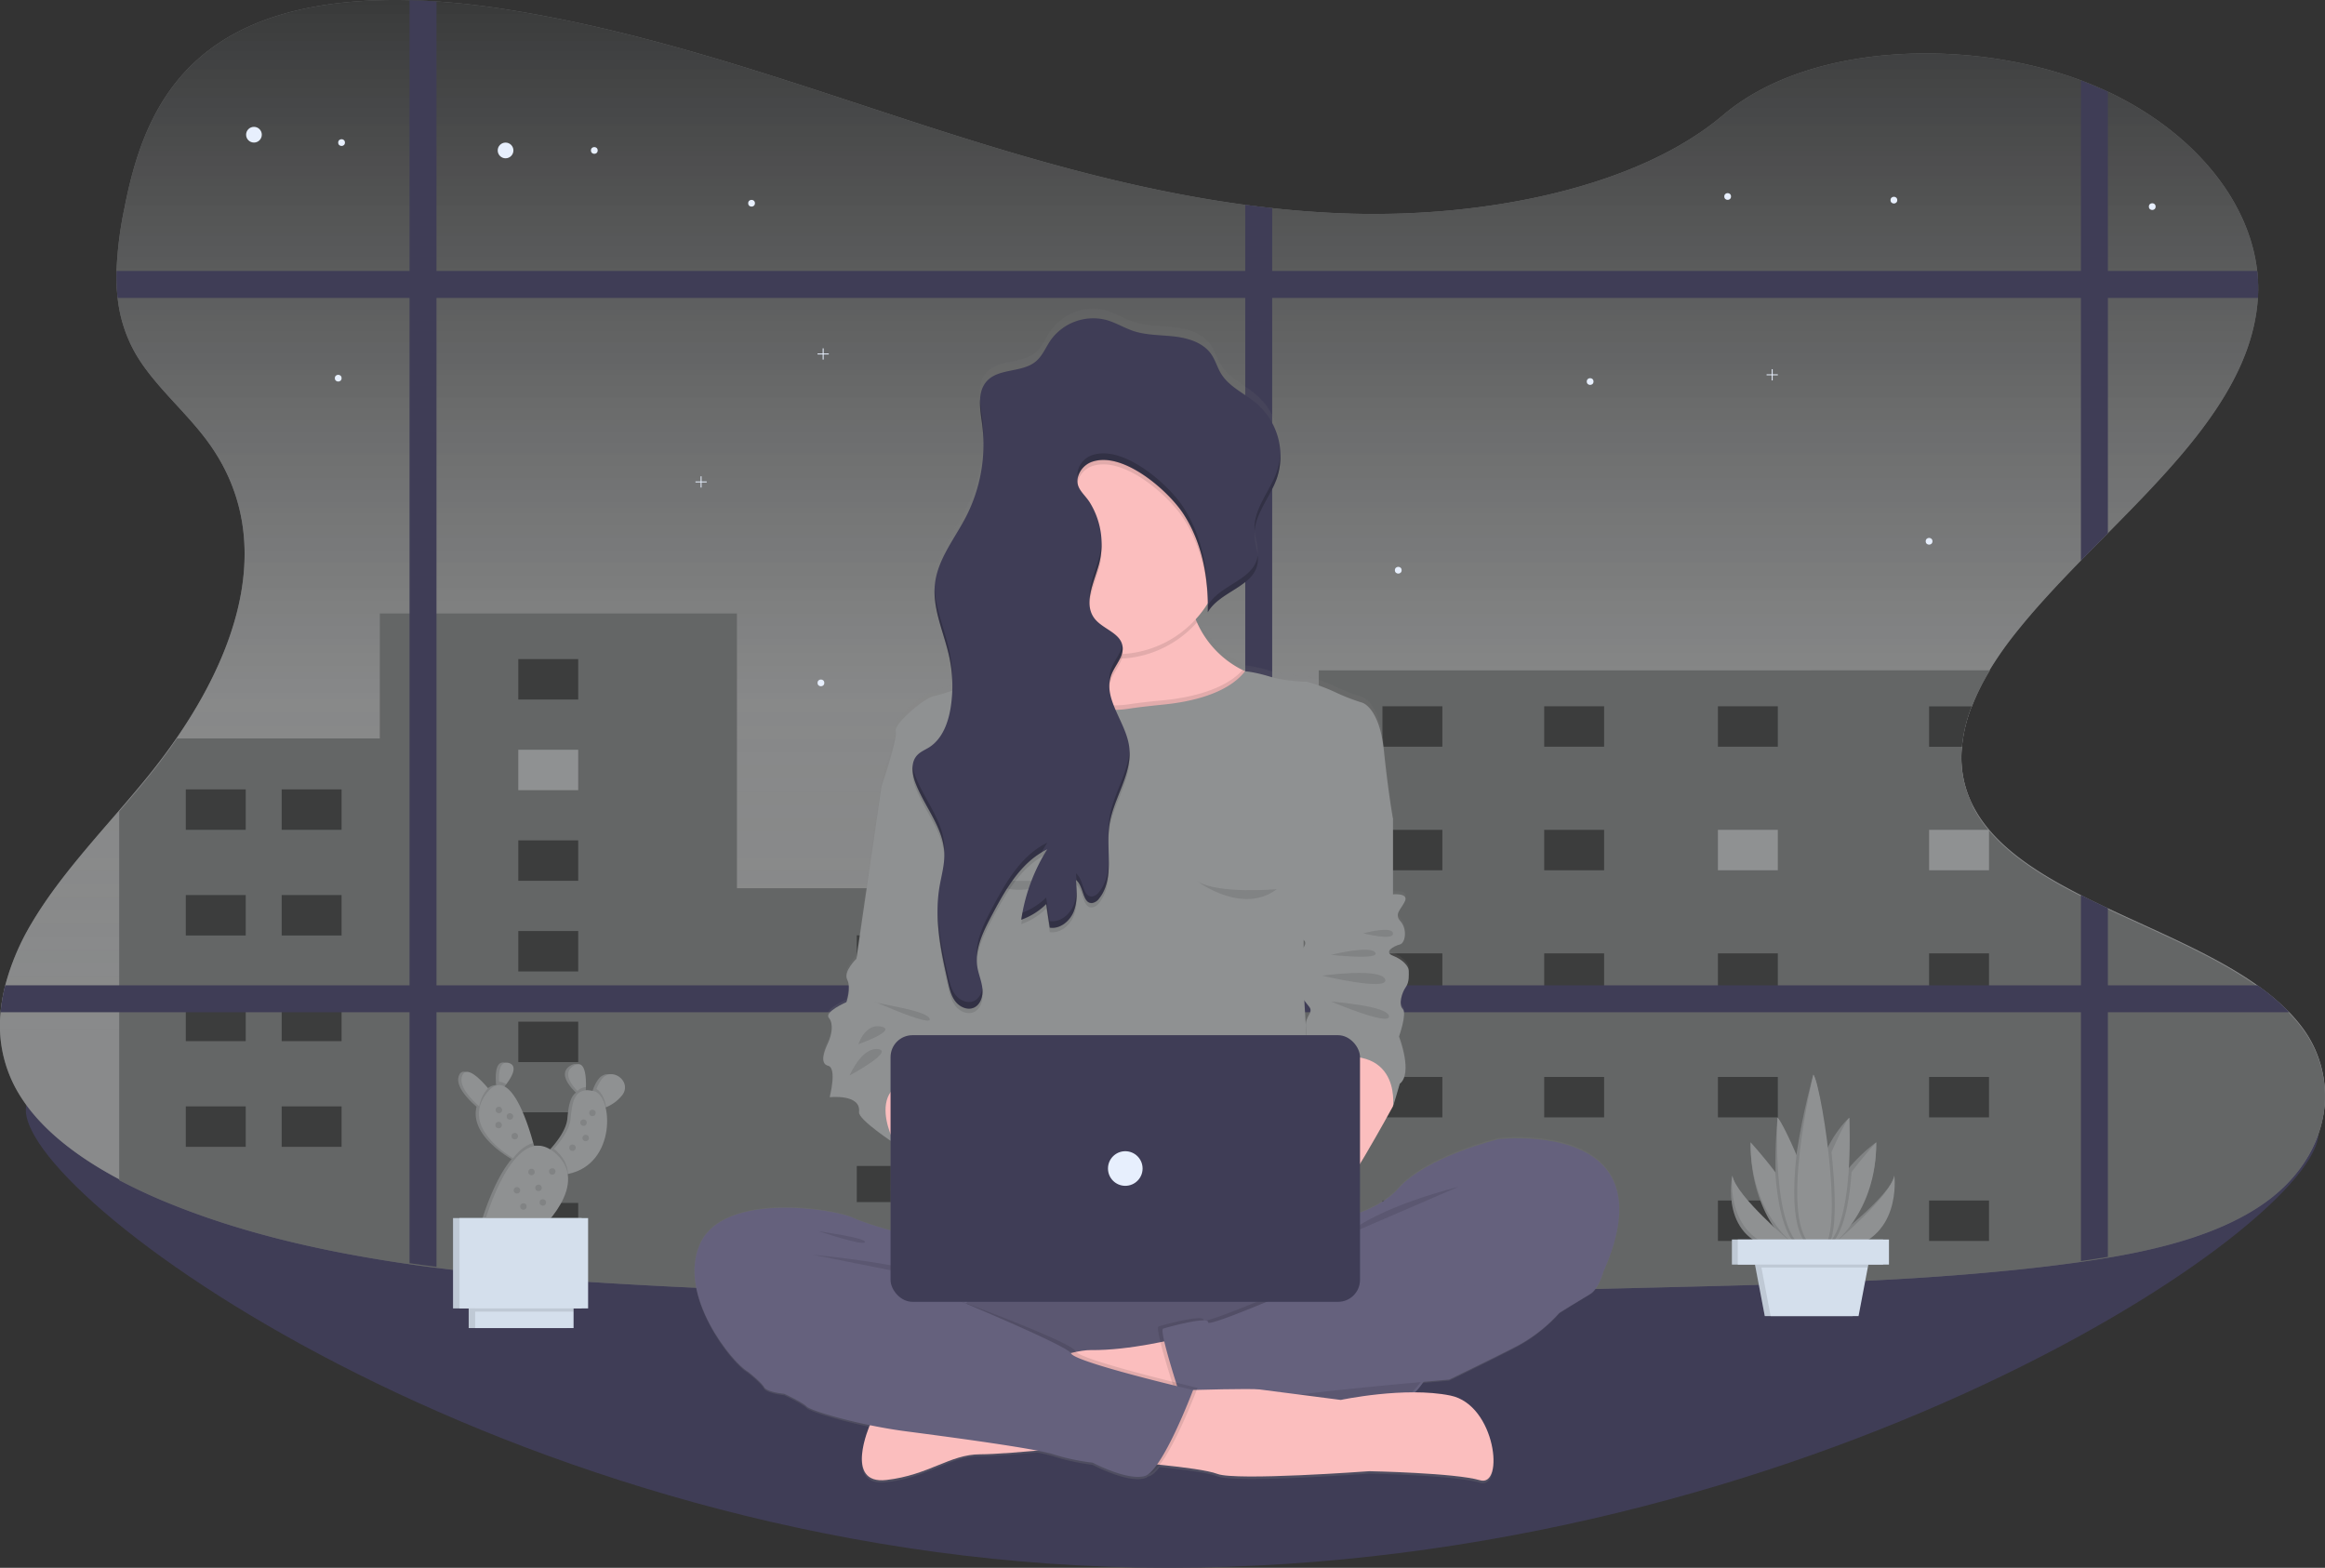 <svg id="08eab577-e723-4d12-b868-9f4caa103b0f" data-name="Layer 1" xmlns="http://www.w3.org/2000/svg" xmlns:xlink="http://www.w3.org/1999/xlink" width="1109.79" height="748.34" viewBox="0 0 1109.79 748.34"><rect x="0" y="0" width="1109.79" height="748.34" fill="#333333" stroke="none"/><defs><linearGradient id="4673c98d-e8c8-4911-bde5-090ef44e1581" x1="600" y1="694.2" x2="600" y2="75.83" gradientUnits="userSpaceOnUse"><stop offset="0.2" stop-color="gray" stop-opacity="0.4"/><stop offset="0.46" stop-color="gray" stop-opacity="0.5"/><stop offset="1" stop-opacity="0.6"/></linearGradient><linearGradient id="528408a2-f79a-48f6-b2a6-578d2aaf4c5c" x1="597.35" y1="783.63" x2="597.35" y2="223.2" gradientUnits="userSpaceOnUse"><stop offset="0" stop-color="gray" stop-opacity="0.25"/><stop offset="0.54" stop-color="gray" stop-opacity="0.12"/><stop offset="1" stop-color="gray" stop-opacity="0.1"/></linearGradient></defs><title>working late</title><path d="M1151.86,616.41c0,44.37-244.24,207.76-549.27,207.76S57.45,650.05,57.45,605.68s240.11,57.79,545.14,57.79S1151.86,572,1151.86,616.41Z" transform="translate(-45.11 -75.83)" fill="#3f3d56"/><path d="M1154.89,598.7c0,.59,0,1.18,0,1.78-.67,18.44-10.94,36.78-29.68,49.73-19.88,13.72-46.54,20.94-73.91,25.55-4.28.72-8.58,1.37-12.87,2-2.19.3-4.37.6-6.54.88-60.93,8-123.14,9.53-185.06,11-64.77,1.6-129.6,3.18-194.44,4l-12.86.15c-98.38,1.06-196.72.17-294.74-5.41-30.42-1.72-61.14-4-91.3-7.84q-6.45-.79-12.86-1.73c-40-5.73-78.81-14.52-114.17-28.79A254.48,254.48,0,0,1,102,638.72c-22.21-11.79-40.94-26.7-50.21-45A63.12,63.12,0,0,1,45.39,559a81.22,81.22,0,0,1,2.23-12.87,114.68,114.68,0,0,1,12.63-29.71c14.44-24.42,36.13-46.31,54.83-69.24C155,398.31,181,336.56,144.16,286.47c-10.57-14.39-25.85-27-34.46-42.05A67.72,67.72,0,0,1,101.26,218a95.07,95.07,0,0,1-.53-12.87,178.53,178.53,0,0,1,3.75-29.84c6-30.72,17.21-63.84,51.83-83,23.63-13.08,53.75-17.14,84.29-16.37q6.43.15,12.86.6c11.71.77,23.35,2.19,34.59,4,69.44,11.09,133.53,34.26,198.23,55.18,49.26,15.92,100.28,30.81,153.22,37.91,4.28.57,8.56,1.1,12.86,1.56,12.41,1.36,24.93,2.26,37.55,2.63C752.72,179.6,826,166,867.71,130.68,908,96.54,983.56,93.79,1038.4,114.18l.82.31q6.19,2.36,12,5.08c40.41,19,67.48,51.54,71.3,85.59a74.3,74.3,0,0,1,.34,12.74.53.53,0,0,1,0,.13c-2.62,41.89-36.86,77.07-71.63,112.31-4.3,4.35-8.61,8.7-12.87,13.08-11.28,11.58-22.21,23.25-31.69,35.26a165.34,165.34,0,0,0-11.92,17.1A110.45,110.45,0,0,0,986.28,413a71.62,71.62,0,0,0-4.67,19.3,50.47,50.47,0,0,0,5,27.6l.09.2c9.28,18.4,28.92,31.44,51.66,43,4.19,2.14,8.5,4.22,12.87,6.28,24.66,11.64,51.23,22.45,71.43,36.82A107.09,107.09,0,0,1,1137.84,559a77.34,77.34,0,0,1,5.36,6.17,54.14,54.14,0,0,1,11.68,32.69C1154.89,598.16,1154.89,598.43,1154.89,598.7Z" transform="translate(-45.11 -75.83)" fill="#8f9192"/><path d="M1154.89,598.7c0,.59,0,1.18,0,1.78-.67,18.44-10.94,36.78-29.68,49.73-19.88,13.72-46.54,20.94-73.91,25.55-4.28.72-8.58,1.37-12.87,2-2.19.3-4.37.6-6.54.88-60.93,8-123.14,9.53-185.06,11-64.77,1.6-129.6,3.18-194.44,4l-12.86.15c-98.38,1.06-196.72.17-294.74-5.41-30.42-1.72-61.14-4-91.3-7.84q-6.45-.79-12.86-1.73c-40-5.73-78.81-14.52-114.17-28.79A254.48,254.48,0,0,1,102,638.72c-22.21-11.79-40.94-26.7-50.21-45A63.12,63.12,0,0,1,45.39,559a81.22,81.22,0,0,1,2.23-12.87,114.68,114.68,0,0,1,12.63-29.71c14.44-24.42,36.13-46.31,54.83-69.24C155,398.31,181,336.56,144.16,286.47c-10.57-14.39-25.85-27-34.46-42.05A67.72,67.72,0,0,1,101.26,218a95.07,95.07,0,0,1-.53-12.87,178.53,178.53,0,0,1,3.75-29.84c6-30.72,17.21-63.84,51.83-83,23.63-13.08,53.75-17.14,84.29-16.37q6.43.15,12.86.6c11.71.77,23.35,2.19,34.59,4,69.44,11.09,133.53,34.26,198.23,55.18,49.26,15.92,100.28,30.81,153.22,37.91,4.28.57,8.56,1.1,12.86,1.56,12.41,1.36,24.93,2.26,37.55,2.63C752.72,179.6,826,166,867.71,130.68,908,96.54,983.56,93.79,1038.4,114.18l.82.31q6.19,2.36,12,5.08c40.41,19,67.48,51.54,71.3,85.59a74.3,74.3,0,0,1,.34,12.74.53.53,0,0,1,0,.13c-2.62,41.89-36.86,77.07-71.63,112.31-4.3,4.35-8.61,8.7-12.87,13.08-11.28,11.58-22.21,23.25-31.69,35.26a165.34,165.34,0,0,0-11.92,17.1A110.45,110.45,0,0,0,986.28,413a71.62,71.62,0,0,0-4.67,19.3,50.47,50.47,0,0,0,5,27.6l.09.2c9.28,18.4,28.92,31.44,51.66,43,4.19,2.14,8.5,4.22,12.87,6.28,24.66,11.64,51.23,22.45,71.43,36.82A107.09,107.09,0,0,1,1137.84,559a77.34,77.34,0,0,1,5.36,6.17,54.14,54.14,0,0,1,11.68,32.69C1154.89,598.16,1154.89,598.43,1154.89,598.7Z" transform="translate(-45.11 -75.83)" fill="url(#4673c98d-e8c8-4911-bde5-090ef44e1581)"/><path d="M1051.27,119.57V330.33c-4.3,4.36-8.61,8.71-12.87,13.09V114.18Z" transform="translate(-45.11 -75.83)" fill="#3f3d56"/><path d="M1122.91,217.9a.57.57,0,0,1,0,.13H101.26a95.21,95.21,0,0,1-.53-12.87H1122.57A74.27,74.27,0,0,1,1122.91,217.9Z" transform="translate(-45.11 -75.83)" fill="#3f3d56"/><circle cx="241.32" cy="71.81" r="3.75" fill="#e7effd"/><circle cx="121.22" cy="64.3" r="3.75" fill="#e7effd"/><circle cx="283.68" cy="71.81" r="1.61" fill="#e7effd"/><circle cx="163.04" cy="68.06" r="1.61" fill="#e7effd"/><circle cx="161.44" cy="180.51" r="1.61" fill="#e7effd"/><circle cx="904.01" cy="95.53" r="1.61" fill="#e7effd"/><circle cx="358.74" cy="97.01" r="1.61" fill="#e7effd"/><circle cx="824.66" cy="93.79" r="1.61" fill="#e7effd"/><circle cx="1027.33" cy="98.62" r="1.61" fill="#e7effd"/><path d="M1154.89,598.7c0,.59,0,1.18,0,1.78-.51,18.58-10.8,37.11-29.68,50.15-19.88,13.72-46.54,20.94-73.91,25.55-4.28.72-8.58,1.37-12.87,2-2.19.3-4.37.6-6.54.88-15,2-30.08,3.53-45.21,4.81-20.3,1.72-40.7,2.91-61.12,3.79-26.22,1.15-52.49,1.8-78.73,2.45-51.29,1.26-102.62,2.52-154,3.39l-18.23.3-22.24.3-12.86.15c-81,.86-161.88.42-242.62-2.88q-8.06-.32-16.09-.7-18-.79-36-1.83c-24.05-1.36-48.29-3.08-72.27-5.63q-9.54-1-19-2.21-6.45-.79-12.86-1.73-7.14-1-14.22-2.18c-35-5.72-68.79-14-99.95-26.62A259.37,259.37,0,0,1,102,639.14v-176c4.44-5.15,8.85-10.3,13.09-15.51,5.1-6.26,10-12.71,14.5-19.33h96.8V368.65h170.5V499.79H674.6v-104H995a112,112,0,0,0-8.39,16.65V413h-.37a71.62,71.62,0,0,0-4.67,19.3,50.47,50.47,0,0,0,5,27.6v.42l.09.2c9.28,18.4,28.92,31.44,51.66,43,4.19,2.14,8.5,4.22,12.87,6.28,24.41,11.52,50.71,22.24,70.83,36.4l.6.42A107.61,107.61,0,0,1,1137.43,559c.15.14.28.28.41.42a77.34,77.34,0,0,1,5.36,6.17,54.21,54.21,0,0,1,11.68,32.27C1154.89,598.16,1154.89,598.43,1154.89,598.7Z" transform="translate(-45.11 -75.83)" fill="#8f9192"/><path d="M1154.89,598.7c0,.59,0,1.18,0,1.78-.51,18.58-10.8,37.11-29.68,50.15-19.88,13.72-46.54,20.94-73.91,25.55-4.28.72-8.58,1.37-12.87,2-2.19.3-4.37.6-6.54.88-15,2-30.08,3.53-45.21,4.81-20.3,1.72-40.7,2.91-61.12,3.79-26.22,1.15-52.49,1.8-78.73,2.45-51.29,1.26-102.62,2.52-154,3.39l-18.23.3-22.24.3-12.86.15c-81,.86-161.88.42-242.62-2.88q-8.06-.32-16.09-.7-18-.79-36-1.83c-24.05-1.36-48.29-3.08-72.27-5.63q-9.54-1-19-2.21-6.45-.79-12.86-1.73-7.14-1-14.22-2.18c-35-5.72-68.79-14-99.95-26.62A259.37,259.37,0,0,1,102,639.14v-176c4.44-5.15,8.85-10.3,13.09-15.51,5.1-6.26,10-12.71,14.5-19.33h96.8V368.65h170.5V499.79H674.6v-104H995a112,112,0,0,0-8.39,16.65V413h-.37a71.62,71.62,0,0,0-4.67,19.3,50.47,50.47,0,0,0,5,27.6v.42l.09.2c9.28,18.4,28.92,31.44,51.66,43,4.19,2.14,8.5,4.22,12.87,6.28,24.41,11.52,50.71,22.24,70.83,36.4l.6.42A107.61,107.61,0,0,1,1137.43,559c.15.14.28.28.41.42a77.34,77.34,0,0,1,5.36,6.17,54.21,54.21,0,0,1,11.68,32.27C1154.89,598.16,1154.89,598.43,1154.89,598.7Z" transform="translate(-45.11 -75.83)" opacity="0.3"/><rect x="88.69" y="376.79" width="28.6" height="19.3" opacity="0.4"/><rect x="134.45" y="376.79" width="28.6" height="19.3" opacity="0.4"/><rect x="659.88" y="337.12" width="28.6" height="19.3" opacity="0.4"/><rect x="737.09" y="337.12" width="28.6" height="19.3" opacity="0.4"/><rect x="820.01" y="337.12" width="28.6" height="19.3" opacity="0.4"/><rect x="659.88" y="396.1" width="28.6" height="19.3" opacity="0.4"/><rect x="737.09" y="396.1" width="28.6" height="19.3" opacity="0.4"/><rect x="820.01" y="396.1" width="28.6" height="19.3" fill="#8f9192"/><rect x="659.88" y="455.07" width="28.6" height="19.3" opacity="0.4"/><rect x="737.09" y="455.07" width="28.6" height="19.3" opacity="0.4"/><rect x="820.01" y="455.07" width="28.6" height="19.3" opacity="0.4"/><rect x="659.88" y="514.05" width="28.6" height="19.3" opacity="0.4"/><rect x="737.09" y="514.05" width="28.6" height="19.3" opacity="0.4"/><rect x="820.01" y="514.05" width="28.6" height="19.3" opacity="0.4"/><rect x="659.88" y="573.03" width="28.6" height="19.3" opacity="0.4"/><rect x="737.09" y="573.03" width="28.6" height="19.3" opacity="0.4"/><rect x="820.01" y="573.03" width="28.6" height="19.3" opacity="0.4"/><path d="M986.28,413a71.62,71.62,0,0,0-4.67,19.3H965.92V413Z" transform="translate(-45.11 -75.83)" opacity="0.4"/><rect x="920.81" y="396.1" width="28.6" height="19.3" fill="#8f9192"/><rect x="920.81" y="455.07" width="28.6" height="19.3" opacity="0.4"/><rect x="920.81" y="514.05" width="28.6" height="19.3" opacity="0.4"/><rect x="920.81" y="573.03" width="28.6" height="19.3" opacity="0.4"/><rect x="247.4" y="314.6" width="28.6" height="19.3" opacity="0.4"/><rect x="247.4" y="357.87" width="28.6" height="19.3" fill="#8f9192"/><rect x="247.4" y="401.13" width="28.6" height="19.3" opacity="0.4"/><rect x="247.4" y="444.4" width="28.6" height="19.3" opacity="0.4"/><rect x="247.4" y="487.66" width="28.6" height="19.3" opacity="0.4"/><rect x="247.4" y="530.93" width="28.6" height="19.3" opacity="0.4"/><rect x="247.4" y="574.19" width="28.6" height="19.3" opacity="0.4"/><rect x="88.69" y="427.23" width="28.6" height="19.3" opacity="0.4"/><rect x="134.45" y="427.23" width="28.6" height="19.3" opacity="0.4"/><rect x="88.69" y="477.67" width="28.6" height="19.3" opacity="0.4"/><rect x="134.45" y="477.67" width="28.6" height="19.3" opacity="0.4"/><rect x="88.69" y="528.11" width="28.6" height="19.3" opacity="0.4"/><rect x="134.45" y="528.11" width="28.6" height="19.3" opacity="0.4"/><rect x="408.96" y="446.45" width="142.98" height="17.25" opacity="0.4"/><rect x="408.96" y="501.49" width="142.98" height="17.25" opacity="0.4"/><rect x="408.96" y="556.54" width="142.98" height="17.25" opacity="0.4"/><path d="M253.46,76.52v604q-6.45-.79-12.86-1.73V75.92C244.89,76,249.17,76.22,253.46,76.52Z" transform="translate(-45.11 -75.83)" fill="#3f3d56"/><path d="M652.36,175.15V693.66l-12.86.15V173.58Q645.92,174.45,652.36,175.15Z" transform="translate(-45.11 -75.83)" fill="#3f3d56"/><path d="M1137.84,559H45.39a81.22,81.22,0,0,1,2.23-12.87H1122.7A105.88,105.88,0,0,1,1137.84,559Z" transform="translate(-45.11 -75.83)" fill="#3f3d56"/><path d="M1038.4,503.06c4.19,2.14,8.5,4.22,12.87,6.28V675.76c-4.28.72-8.58,1.37-12.87,2Z" transform="translate(-45.11 -75.83)" fill="#3f3d56"/><polygon points="337.33 229.81 334.87 229.81 334.87 227.35 334.43 227.35 334.43 229.81 331.97 229.81 331.97 230.25 334.43 230.25 334.43 232.71 334.87 232.71 334.87 230.25 337.33 230.25 337.33 229.81" fill="#e7effd"/><polygon points="848.61 178.68 846.15 178.68 846.15 176.22 845.7 176.22 845.7 178.68 843.25 178.68 843.25 179.12 845.7 179.12 845.7 181.58 846.15 181.58 846.15 179.12 848.61 179.12 848.61 178.68" fill="#e7effd"/><polygon points="395.6 168.73 393.14 168.73 393.14 166.27 392.69 166.27 392.69 168.73 390.24 168.73 390.24 169.18 392.69 169.18 392.69 171.63 393.14 171.63 393.14 169.18 395.6 169.18 395.6 168.73" fill="#e7effd"/><circle cx="391.85" cy="325.96" r="1.61" fill="#e7effd"/><circle cx="759.02" cy="182.12" r="1.61" fill="#e7effd"/><circle cx="920.81" cy="258.37" r="1.61" fill="#e7effd"/><circle cx="667.43" cy="272.18" r="1.61" fill="#e7effd"/><path d="M760.43,619s-34.31,8.3-47.89,23.83c-4.55,5.19-11.3,8.93-18.27,11.6V631c7.85-13.18,15.76-27.84,15.76-27.84.36-.72,3.22-10.83,3.22-10.83,6.44-5.06-.36-22.74-.36-22.74s3.94-11.19,1.79-13.36-.36-7.94,1.43-10.47,1.43-5.78,1.43-7.94-2.86-5.42-7.51-7.22.36-4.69,3.22-5.42,3.58-7.58.36-11.19.36-5.77,2.14-9.74S710,501,710,501V464.5h0s-2.15-11.91-4.29-32.85-10.37-23.1-10.37-23.1a94.19,94.19,0,0,1-12.87-5.06,88.15,88.15,0,0,0-13.58-5.05s-9.65,0-17.52-2.42-11.95-2.59-11.95-2.59l-1.29-.64a46.83,46.83,0,0,1-21.69-23c-.22-.5-.42-1-.62-1.48a50.48,50.48,0,0,0,5.71-7.58l0-.06c0,.37,0,.74,0,1.11,0,.15,0,.31,0,.46,0,.89,0,1.78,0,2.67h0V365c5.7-10.07,22.24-12.37,23.81-23.87a12,12,0,0,0,.11-1.58v-.07c0-.38,0-.77,0-1.16-.21-3.21-1.31-6.41-1.52-9.65a18.53,18.53,0,0,1,0-2.79v.06c.74-8.93,7.47-16.7,10.55-25.37a30.41,30.41,0,0,0,1.61-7.22v-.07c.08-.74.13-1.49.15-2.24,0-.18,0-.37,0-.55,0-.52,0-1,0-1.56a33.78,33.78,0,0,0-11.15-24.4c-5.7-4.95-13.23-8.06-17.18-14.53-1.84-3-2.74-6.56-4.75-9.46-3.78-5.48-10.72-7.71-17.29-8.5s-13.32-.53-19.6-2.59c-4.46-1.46-8.5-4.05-13-5.35a24.87,24.87,0,0,0-26.71,9.63c-2.37,3.46-3.92,7.6-7.12,10.3-6.55,5.54-17.66,3.14-23.4,9.52-3.15,3.51-3.51,8.29-3.13,13.17,0,.06,0,.12,0,.18,0,.37.07.75.11,1.13,0,.18,0,.36,0,.53s0,.38.07.57c.2,1.75.45,3.49.67,5.17,0,.26.06.51.09.77l.18,1.57c0,.38.06.76.1,1.14s.07,1,.1,1.42,0,.74.07,1.12a77.16,77.16,0,0,1-8.2,38.5c-5.41,10.61-13.45,20.39-14.85,32.24a34.73,34.73,0,0,0-.16,5.85c0,.23,0,.46,0,.69s.06.7.09,1.05.08.81.13,1.21c0,.23.06.46.09.69.07.53.15,1.06.24,1.6l.06.34c1.42,8.08,4.64,16,6.35,24.16a65.34,65.34,0,0,1,1.28,9.13.13.13,0,0,0,0,.06c.06,1,.11,1.95.14,2.93,0,1.32,0,2.65,0,4a63.46,63.46,0,0,1-8.33,2.56c-5,.72-19.67,13.72-18.6,17s-6.56,26-6.77,26.69h0l-12,83s-6.37,6.14-4.38,10.11-.39,10.83-.39,10.83-10.76,4.69-8.37,7.58,1.3,8.3-.34,11.91-4.33,10.11,0,11.19.74,15.17.74,15.17,15.09-1.74,14,7.22c-.36,2.85,10.55,10.69,15.1,13.83V663c-6.11-1.71-13.29-3.93-17.87-6.07-9.29-4.33-61.48-12.63-72.92,12.28s15.73,58.12,22.52,61.73c0,0,6.44,5.05,7.87,7.58s9.65,3.25,9.65,3.25,8.58,4,10.72,6.13c1.58,1.6,14.65,5.75,30.14,9h0s-12.51,28.8,7.9,26.43,30.35-12.42,44.74-12.42c5.75,0,16.43-.81,27.18-1.77a72.24,72.24,0,0,1,8,1.89,102.81,102.81,0,0,0,18.58,4s16.09,8.66,24.67,6.49a5.45,5.45,0,0,0,1.94-1l.2,0c1.56-.39,3.33-2,5.17-4.43,10.73,1.1,23,2.66,27.56,4.44,8.89,3.43,72.48-1.32,72.48-1.32s41.08.81,52.85,4.37,7.59-36.35-14.13-40.84A89.12,89.12,0,0,0,719.77,741a39.5,39.5,0,0,0,4.11-5c7.82-.71,13-1.15,13-1.15s20.73-10.11,32.53-16.25a74.22,74.22,0,0,0,20-15.88s10.36-6.5,14.65-9,6.43-10.83,6.43-10.83C843,609.24,760.43,619,760.43,619Zm-93.08-92.38c0-1.21,0-2.43,0-3.64C668.51,523.8,668.34,525.09,667.35,526.61Zm.34,25.53c.87,1.14,1.71,2.18,2.31,3,2.31,3-1.87,4.4-1.57,9.37.07,1.11.17,2.66.27,4.38h0C668.26,561.73,667.9,555.83,667.69,552.14Z" transform="translate(-45.11 -75.83)" fill="url(#528408a2-f79a-48f6-b2a6-578d2aaf4c5c)"/><path d="M481.63,666.07s-20-4.65-29.31-8.94-61.48-12.51-72.92,12.16,15.73,57.54,22.52,61.12S474.84,685,474.84,685L527,707l10-34.14Z" transform="translate(-45.11 -75.83)" fill="#65617d"/><rect x="458.59" y="597.03" width="227.07" height="78.99" rx="36.83" ry="36.83" fill="#65617d"/><path d="M730.77,712.35a39.41,39.41,0,0,1-6.58,21.84,40,40,0,0,1-5,6.1,39.37,39.37,0,0,1-27.93,11.57H543.2a39.5,39.5,0,0,1,0-79H691.27a39.5,39.5,0,0,1,39.5,39.49Z" transform="translate(-45.11 -75.83)" opacity="0.1"/><path d="M607.14,714.66s-22.77,5.85-41.35,5.59S460.3,756.1,460.3,756.1s-12.51,28.52,7.9,26.16S498.55,770,512.94,770s59.66-5,59.66-5l43.56-32.18Z" transform="translate(-45.11 -75.83)" fill="#fbbebe"/><path d="M621.39,445.53l-40.84,8.05-2.65.53s-32.29-8.58-33.36-9.3-30.38-40.21-30.38-40.21,14.82.16,26.46-6.55c.42-.24.83-.5,1.24-.75a25.8,25.8,0,0,0,11-13.49c.21-.59.39-1.2.56-1.84,1.24-4.78,1.32-10.57-.34-17.58-4-16.67,5.2-21.26,17.39-20.86,17.61.58,41.58,11.57,41.58,11.57a48.87,48.87,0,0,0,3.77,16.3c.19.48.4,1,.62,1.46a46.54,46.54,0,0,0,21.69,22.75l1.29.64c1.3.62,2.67,1.21,4.09,1.74C674.65,409.79,621.39,445.53,621.39,445.53Z" transform="translate(-45.11 -75.83)" fill="#fbbebe"/><path d="M616.48,372.86a51.51,51.51,0,0,1-63.58,10.95c1.76-5.12,2.09-11.49.22-19.42-9.65-40.75,59-9.29,59-9.29A49.53,49.53,0,0,0,616.48,372.86Z" transform="translate(-45.11 -75.83)" opacity="0.1"/><path d="M629.37,336.66a51.12,51.12,0,0,1-7.8,27.23,50.39,50.39,0,0,1-5.71,7.51A51.18,51.18,0,0,1,581,388c-1,.07-2.07.1-3.11.1a51.47,51.47,0,1,1,51.47-51.47Z" transform="translate(-45.11 -75.83)" fill="#fbbebe"/><path d="M621.39,445.53l-40.84,8.05-2.65.53s-32.29-8.58-33.36-9.3-30.38-40.21-30.38-40.21,14.82.16,26.46-6.55c.42-.24.83-.5,1.24-.75,3.7,4,15.81,15.31,34.84,15.23A50.33,50.33,0,0,0,584,412c5.74-.88,11.53-1.45,17.31-2,11.07-1.16,28-4.52,36.89-14.3l1.29.64c1.3.62,2.67,1.21,4.09,1.74C674.65,409.79,621.39,445.53,621.39,445.53Z" transform="translate(-45.11 -75.83)" opacity="0.1"/><path d="M667.5,549.9c.35,7.87,6.08,96.51,6.08,96.51H495.21l1.21-55.81,1-44.64.32-14.65,1.43-50.75L494,476,465.9,451.24h0c.21-.66,7.83-23.25,6.77-26.43s13.59-16.08,18.6-16.8a65.12,65.12,0,0,0,8.38-2.55c8.43-3,19.68-7.32,20.92-6.64,1.75.94,19.29-.69,20-.76h0s12.94,16.73,36.06,16.63a49,49,0,0,0,7.27-.58c5.74-.88,11.53-1.45,17.31-2.05,11.63-1.21,29.71-4.86,38.18-15.8,0,0,4.09.17,11.95,2.56s17.52,2.4,17.52,2.4a88.91,88.91,0,0,1,13.58,5,95,95,0,0,0,12.87,5s8.22,2.14,10.37,22.87S710,466.62,710,466.62L667.5,503.43S667.15,542,667.5,549.9Z" transform="translate(-45.11 -75.83)" fill="#8f9192"/><polygon points="420.8 535.91 427.05 545.92 450.46 554.17 466.55 524.83 451.72 514.82 427.95 505.53 414.37 513.39 420.8 535.91" fill="#fbbebe"/><path d="M665.71,661.06s33.24-2.5,46.83-17.87,47.89-23.59,47.89-23.59,82.57-9.65,50,63.27c0,0-2.14,8.22-6.43,10.72s-14.65,8.94-14.65,8.94L662.52,691.45Z" transform="translate(-45.11 -75.83)" fill="#65617d"/><path d="M730.77,712.35a39.41,39.41,0,0,1-6.58,21.84c-21.34,1.89-68.6,6.33-78.49,9.09-12.15,3.37-36.74-2.5-39.43-3.16l-.25-.06s-4.74-14.38-7-23.58c-1-4.18-1.53-7.29-.87-7.52,2.15-.71,21.81-6.08,21.45-3s59-23.06,59-23.06l1.82,22.88C686.45,712.68,730.77,702.42,730.77,712.35Z" transform="translate(-45.11 -75.83)" opacity="0.1"/><path d="M791.89,693.23l-2.5,9.3a74.09,74.09,0,0,1-20,15.72c-11.8,6.08-32.53,16.09-32.53,16.09s-76.13,6.43-89,10-39.68-3.22-39.68-3.22-10-30.38-7.86-31.1,21.8-6.07,21.45-3,59-23.06,59-23.06Z" transform="translate(-45.11 -75.83)" fill="#65617d"/><path d="M579.92,773.37s37.42,2.61,46.32,6,72.48-1.3,72.48-1.3,41.08.8,52.85,4.32,7.59-36-14.13-40.43-52.33,2.09-52.33,2.09-34.54-4.45-38.73-5-31.78.25-31.78.25Z" transform="translate(-45.11 -75.83)" fill="#fbbebe"/><path d="M432.87,674.72s49.46,4.45,63.06,12.56Z" transform="translate(-45.11 -75.83)" opacity="0.1"/><path d="M741.37,642.28s-38.73,9.42-53.91,23.28Z" transform="translate(-45.11 -75.83)" opacity="0.1"/><path d="M435.75,663.47c.79.26,22.77,3.14,22.24,5.23S435.75,663.47,435.75,663.47Z" transform="translate(-45.11 -75.83)" opacity="0.1"/><path d="M401.21,718.61l2.86,10.73s6.43,5,7.86,7.5,9.65,3.22,9.65,3.22,8.58,3.93,10.73,6.07,25.37,8.94,47.18,11.8,62.19,8.22,70.77,11.08a103,103,0,0,0,18.59,3.93s16.08,8.58,24.66,6.44,23.23-41.11,23.23-41.11-56.47-13.22-58.26-17.51-56.12-24.3-56.12-24.3l-32.17.76Z" transform="translate(-45.11 -75.83)" opacity="0.1"/><path d="M399.06,719.68l2.86,10.73s6.44,5,7.87,7.5,9.65,3.22,9.65,3.22,8.58,3.93,10.72,6.08,25.38,8.93,47.18,11.79,62.2,8.22,70.78,11.08A103.32,103.32,0,0,0,566.7,774s16.09,8.57,24.67,6.43,23.23-41.11,23.23-41.11-56.48-13.22-58.26-17.51S474.84,685,474.84,685l-25-5.72Z" transform="translate(-45.11 -75.83)" fill="#65617d"/><path d="M472.15,447.67l-6.25,3.58-12,82.21s-6.37,6.08-4.38,10-.39,10.72-.39,10.72-10.76,4.65-8.37,7.51,1.3,8.22-.34,11.79-4.33,10,0,11.08.74,15,.74,15,15.09-1.72,14,7.14c-.45,3.58,17.06,15,17.06,15s-19.9-36.1,24.68-31.1l3.83-20.35s3.83-11.46,0-15,.86-20.55.86-20.55l.84-73.81Z" transform="translate(-45.11 -75.83)" fill="#8f9192"/><path d="M462.44,553.84c.79,1.31,24.86,4,26.43,8.27S462.44,553.84,462.44,553.84Z" transform="translate(-45.11 -75.83)" opacity="0.1"/><path d="M454.85,574.25s3.27-10.21,11-8.38S454.85,574.25,454.85,574.25Z" transform="translate(-45.11 -75.83)" opacity="0.1"/><path d="M450.67,589.16s5.75-13.61,13.6-12.56S450.67,589.16,450.67,589.16Z" transform="translate(-45.11 -75.83)" opacity="0.1"/><path d="M712.54,588.86l-2.51,15s-25.73,47.19-30.38,47.9-30-31.45-30-31.45l-6.79-31.46,26.73-5.07,11.87-11.73S711.46,574.92,712.54,588.86Z" transform="translate(-45.11 -75.83)" fill="#fbbebe"/><path d="M700.38,459.83l9.65,6.79v36.1s7.51-.72,5.72,3.22-5.36,6.07-2.14,9.65,2.5,10.36-.36,11.08-7.86,3.57-3.22,5.36,7.51,5,7.51,7.15.36,5.36-1.43,7.86-3.57,8.22-1.43,10.37-1.79,13.22-1.79,13.22,6.8,17.52.36,22.52c0,0-2.86,10-3.22,10.72,0,0,4.51-34.79-40.46-20.08,0,0-.83-13.26-1.14-18.17s3.88-6.35,1.57-9.28-8.09-9.66-5.36-11.44,1.79-5,.71-7.51-4.85-2.5-1.43-5.54,5.45-5.89,3.44-7.32-5.5-6.09-2.72-8.23,2.86-33.24,2.86-33.24S678.94,437.31,700.38,459.83Z" transform="translate(-45.11 -75.83)" fill="#8f9192"/><path d="M695.84,521.33s13.74-3.73,14.19,0S695.84,521.33,695.84,521.33Z" transform="translate(-45.11 -75.83)" opacity="0.1"/><path d="M680.4,531.6s18.84-4.71,21.19-1.05S680.4,531.6,680.4,531.6Z" transform="translate(-45.11 -75.83)" opacity="0.1"/><path d="M676.21,541.54s28.26-3.93,30.09,1.83S676.21,541.54,676.21,541.54Z" transform="translate(-45.11 -75.83)" opacity="0.1"/><path d="M680.4,553.84c1.05.26,27.21,2.09,27.73,7.06S680.4,553.84,680.4,553.84Z" transform="translate(-45.11 -75.83)" opacity="0.1"/><rect x="425.09" y="494.12" width="224.08" height="127.27" rx="10.47" ry="10.47" fill="#3f3d56"/><circle cx="537.13" cy="557.76" r="8.26" fill="#e7effd"/><path d="M507.72,491.94s21.48,16.42,38.09,3.91C545.81,495.85,517.73,498.4,507.72,491.94Z" transform="translate(-45.11 -75.83)" opacity="0.1"/><path d="M616.48,496.36s21.47,16.41,38.08,3.9C654.56,500.26,626.49,502.82,616.48,496.36Z" transform="translate(-45.11 -75.83)" opacity="0.1"/><path d="M629.37,336.66a51.12,51.12,0,0,1-7.8,27.23c-.43-14.33-3.8-28.67-11.6-40.64-7.14-11-28.85-30.19-43.77-24.84a10.57,10.57,0,0,0-6.52,7c-1.48,5.62,2.85,8,5.63,12.43a38.11,38.11,0,0,1,5.2,25.68,35.72,35.72,0,0,1-.75,3.56c-2.35,8.82-7.73,18.91-2.18,26.14,3.87,5,12.19,6.78,13.32,13A7.59,7.59,0,0,1,581,388c-.26,4.21-3.85,7.92-5.42,12.05-1.84,4.87-.8,9.71,1.11,14.6,2.48,6.38,6.44,12.83,7.4,19.57s-1.11,13-3.55,19.33c-2.31,6-5,11.95-5.9,18.2-1.73,11.88,2.63,25.62-4.85,35a5.24,5.24,0,0,1-3.27,2.21c-4.79.5-4-8.11-7.83-11,.41,5,.8,10.22-1,14.9s-6.54,8.66-11.5,7.87l-1.71-11.23a32.43,32.43,0,0,1-11.9,7.45A86.74,86.74,0,0,1,545,483.35c-12.59,6.06-19.93,19.18-26.48,31.52-4.08,7.71-8.31,16.13-6.88,24.74.58,3.51,2.09,6.85,2.42,10.38s-.95,7.66-4.24,9c-2.87,1.17-6.22-.23-8.29-2.57l-.36-.43c-.2-.26-.39-.53-.57-.8a13.43,13.43,0,0,1-.95-1.7,32.89,32.89,0,0,1-2-6.57l-.22-1c-3.33-14.61-6.33-29.68-3.89-44.46.9-5.44,2.54-10.84,2.34-16.36A30,30,0,0,0,494,476c-2.92-8.18-8.54-15.69-11.74-23.93a.71.71,0,0,1-.08-.18c-1.68-4.36-2.51-9.81.6-13.31,1.6-1.81,4-2.72,6-4,6.22-4.05,9-11.74,10.15-19.08a64.88,64.88,0,0,0,.78-10c8.43-3,19.68-7.32,20.92-6.64,1.75.94,19.29-.69,20-.76,5.34-3.08,10-7.61,12.28-14.24.21-.59.39-1.2.56-1.84a51.47,51.47,0,1,1,75.91-45.31Z" transform="translate(-45.11 -75.83)" opacity="0.1"/><path d="M569.76,344.94c-2.36,8.82-7.73,18.91-2.17,26.15,3.87,5,12.19,6.77,13.3,13,.89,5-3.52,9.12-5.3,13.82-4.24,11.23,6.82,22.27,8.5,34.16,1.83,12.9-7.57,24.65-9.44,37.54-1.73,11.88,2.63,25.61-4.85,35a5.18,5.18,0,0,1-3.27,2.21c-4.79.51-4-8.1-7.83-11,.41,5,.8,10.22-1,14.9s-6.54,8.65-11.5,7.87l-1.71-11.24a32.39,32.39,0,0,1-11.9,7.45A86.8,86.8,0,0,1,545,481.21c-12.59,6.06-19.92,19.18-26.47,31.51-4.09,7.71-8.31,16.14-6.89,24.75.58,3.51,2.09,6.84,2.42,10.38s-.95,7.65-4.24,9c-3,1.25-6.63-.41-8.65-3s-2.8-5.89-3.53-9.08c-3.42-14.92-6.61-30.32-4.12-45.42.9-5.45,2.54-10.85,2.34-16.36-.43-12.07-9.34-22-13.68-33.23-1.69-4.37-2.51-9.81.6-13.31,1.6-1.81,4-2.72,6-4,6.21-4.06,9-11.74,10.14-19.08a66.12,66.12,0,0,0-.67-23.88c-2.51-11.75-8.27-23.23-6.84-35.16,1.4-11.74,9.44-21.42,14.85-31.93a75.54,75.54,0,0,0,7.66-44.15c-.93-7.05-2.56-15.21,2.22-20.48,5.74-6.32,16.85-3.94,23.4-9.42,3.2-2.67,4.75-6.78,7.12-10.2a25,25,0,0,1,26.71-9.54c4.5,1.29,8.54,3.85,13,5.3,6.28,2,13,1.78,19.6,2.57s13.51,3,17.29,8.41c2,2.88,2.91,6.39,4.75,9.37,3.95,6.4,11.48,9.48,17.18,14.39a33.34,33.34,0,0,1,9.38,35.61c-3.4,9.47-11.27,17.85-10.6,27.89.27,4.13,2,8.18,1.46,12.27-1.58,11.39-18.11,13.66-23.82,23.64.46-16.36-2.68-33.21-11.61-46.92-7.14-11-28.85-30.2-43.77-24.85a10.61,10.61,0,0,0-6.52,7c-1.48,5.61,2.85,8,5.63,12.43A37.8,37.8,0,0,1,569.76,344.94Z" transform="translate(-45.11 -75.83)" fill="#3f3d56"/><g opacity="0.2"><path d="M499.65,401.62a65.55,65.55,0,0,0-1.43-15.3c-2.13-10-6.59-19.79-7-29.83-.58,11.18,4.65,22,7,33A65.65,65.65,0,0,1,499.65,401.62Z" transform="translate(-45.11 -75.83)"/><path d="M542.25,482.77c.87-1.59,1.77-3.17,2.74-4.71-12.58,6.06-19.92,19.18-26.47,31.52-3.79,7.13-7.68,14.89-7.1,22.83.48-6.81,3.83-13.45,7.1-19.62C524.58,501.38,531.32,489.32,542.25,482.77Z" transform="translate(-45.11 -75.83)"/><path d="M514,547.44c-.38,2.7-1.72,5.26-4.18,6.27-3,1.24-6.63-.41-8.64-3s-2.81-5.88-3.54-9.08c-2.44-10.66-4.76-21.58-5-32.45-.24,11.93,2.3,23.95,5,35.67.73,3.19,1.52,6.5,3.54,9.08s5.61,4.24,8.64,3c3.29-1.35,4.58-5.46,4.25-9C514,547.76,514,547.6,514,547.44Z" transform="translate(-45.11 -75.83)"/><path d="M570.92,334.2a36.29,36.29,0,0,1-1.16,7.6c-1.74,6.53-5.14,13.77-4.53,20,.48-5.44,3.08-11.36,4.53-16.81A36.14,36.14,0,0,0,570.92,334.2Z" transform="translate(-45.11 -75.83)"/><path d="M514.51,286.48a75.05,75.05,0,0,0-.62-11.41c-.37-2.78-.84-5.74-1-8.63-.23,3.85.47,8,1,11.85A74.85,74.85,0,0,1,514.51,286.48Z" transform="translate(-45.11 -75.83)"/><path d="M580.9,384.19c0-.09,0-.16-.07-.25-.76,3.72-3.82,7.12-5.23,10.86a15.23,15.23,0,0,0-.88,7,14.38,14.38,0,0,1,.88-3.78C577.37,393.31,581.78,389.15,580.9,384.19Z" transform="translate(-45.11 -75.83)"/><path d="M495.86,479.85c-.44-12.07-9.34-22-13.69-33.23a22.78,22.78,0,0,1-1.4-5.5,18.58,18.58,0,0,0,1.4,8.72c4.28,11.08,12.94,20.83,13.64,32.63C495.86,481.6,495.89,480.72,495.86,479.85Z" transform="translate(-45.11 -75.83)"/><path d="M610,318c-7.15-11-28.85-30.2-43.77-24.85a10.62,10.62,0,0,0-6.53,7,7.57,7.57,0,0,0-.11,3.76c0-.18.06-.36.11-.54a10.6,10.6,0,0,1,6.53-7c14.92-5.35,36.62,13.88,43.77,24.85,8.08,12.42,11.41,27.41,11.63,42.28C621.84,347.55,618.65,331.28,610,318Z" transform="translate(-45.11 -75.83)"/><path d="M645.4,341.25c-1.57,11.36-18,13.65-23.77,23.57,0,1.09,0,2.19,0,3.28,5.7-10,22.24-12.25,23.81-23.64a13.57,13.57,0,0,0,0-3.37A.86.86,0,0,1,645.4,341.25Z" transform="translate(-45.11 -75.83)"/><path d="M654.54,301.08c-3.4,9.48-11.27,17.85-10.6,27.9,0,.14,0,.29,0,.44.74-8.85,7.47-16.53,10.55-25.12a31.48,31.48,0,0,0,1.75-12.24A30.57,30.57,0,0,1,654.54,301.08Z" transform="translate(-45.11 -75.83)"/><path d="M569.8,501.49a5.2,5.2,0,0,1-3.27,2.22c-4.79.51-4-8.1-7.83-11,.1,1.14.19,2.29.25,3.44,3.56,3.08,2.9,11.27,7.58,10.77a5.15,5.15,0,0,0,3.27-2.21c4.27-5.36,4.68-12.13,4.57-19.16C574.26,491.41,573.41,497,569.8,501.49Z" transform="translate(-45.11 -75.83)"/><path d="M557.69,507.61c-1.82,4.69-6.54,8.66-11.51,7.87q-.85-5.61-1.7-11.24a32.62,32.62,0,0,1-11.31,7.23c-.22,1.14-.43,2.29-.6,3.44a32.42,32.42,0,0,0,11.91-7.45q.85,5.63,1.7,11.24c5,.78,9.69-3.18,11.51-7.87A25.62,25.62,0,0,0,559,500.66,21.63,21.63,0,0,1,557.69,507.61Z" transform="translate(-45.11 -75.83)"/><path d="M574.65,466.49a57.13,57.13,0,0,0-.43,9.11,45.61,45.61,0,0,1,.43-5.89c1.79-12.29,10.4-23.54,9.62-35.73C583.58,445,576.28,455.29,574.65,466.49Z" transform="translate(-45.11 -75.83)"/></g><path d="M872,637s-6.79,31.63,23.43,35.38l1.87-3.51S873.9,646.87,872,637Z" transform="translate(-45.11 -75.83)" fill="#8f9192"/><path d="M906.94,668.66l-7,1.49-.7.15s-18.75-15.22-18.51-49.2a85,85,0,0,0,8.95,14.17C897.09,645.1,905.54,658.23,906.94,668.66Z" transform="translate(-45.11 -75.83)" fill="#8f9192"/><path d="M909.32,671.92a4.43,4.43,0,0,1-3.78.49c-18-4.22-11.95-63-11.95-63,1,.47,2.09,8,6.24,17.6C907.11,644,915.11,667.66,909.32,671.92Z" transform="translate(-45.11 -75.83)" fill="#8f9192"/><path d="M949.34,637s1.17,31.63-29.05,35.38l-1.87-3.51S947.47,646.87,949.34,637Z" transform="translate(-45.11 -75.83)" fill="#8f9192"/><path d="M940.68,621.1c.22,34-24.14,49.2-24.14,49.2l-.7-.15-7-1.49c1.39-10.43,9.86-23.56,17.28-33.39A76,76,0,0,1,940.68,621.1Z" transform="translate(-45.11 -75.83)" fill="#8f9192"/><path d="M915.73,668.84a11.18,11.18,0,0,1-4,3.08h0a7.69,7.69,0,0,1-1.47.49c-4.44,1-6-2.16-5.74-7.6.42-9.69,6.51-26.49,12-39,3.94-9.06,10.37-15.92,11.33-16.37C927.79,609.39,927.52,655.18,915.73,668.84Z" transform="translate(-45.11 -75.83)" fill="#8f9192"/><path d="M910.69,588.77s-20.15,71.46-2.81,82.24S915.14,595.1,910.69,588.77Z" transform="translate(-45.11 -75.83)" fill="#8f9192"/><path d="M872,637s-6.79,31.63,23.43,35.38l1.87-3.51S873.9,646.87,872,637Z" transform="translate(-45.11 -75.83)" opacity="0.1"/><path d="M906.94,668.66l-7,1.49-.7.15s-18.75-15.22-18.51-49.2a85,85,0,0,0,8.95,14.17C897.09,645.1,905.54,658.23,906.94,668.66Z" transform="translate(-45.11 -75.83)" opacity="0.1"/><path d="M909.32,671.92a4.43,4.43,0,0,1-3.78.49c-18-4.22-11.95-63-11.95-63,1,.47,2.09,8,6.24,17.6C907.11,644,915.11,667.66,909.32,671.92Z" transform="translate(-45.11 -75.83)" opacity="0.1"/><path d="M949.34,637s1.17,31.63-29.05,35.38l-1.87-3.51S947.47,646.87,949.34,637Z" transform="translate(-45.11 -75.83)" opacity="0.1"/><path d="M940.68,621.1c.22,34-24.14,49.2-24.14,49.2l-.7-.15-7-1.49c1.39-10.43,9.86-23.56,17.28-33.39A76,76,0,0,1,940.68,621.1Z" transform="translate(-45.11 -75.83)" opacity="0.1"/><path d="M915.73,668.84a11.18,11.18,0,0,1-4,3.08h0a7.69,7.69,0,0,1-1.47.49c-4.44,1-6-2.16-5.74-7.6.42-9.69,6.51-26.49,12-39,3.94-9.06,10.37-15.92,11.33-16.37C927.79,609.39,927.52,655.18,915.73,668.84Z" transform="translate(-45.11 -75.83)" opacity="0.1"/><path d="M910.69,588.77s-20.15,71.46-2.81,82.24S915.14,595.1,910.69,588.77Z" transform="translate(-45.11 -75.83)" opacity="0.1"/><path d="M872,637s-4,31.63,26.24,35.38l1.87-3.51S873.9,646.87,872,637Z" transform="translate(-45.11 -75.83)" fill="#8f9192"/><path d="M909.75,668.66l-7,1.49-.71.15s-21.56-15.22-21.32-49.2c0,0,5.52,5.92,11.76,14.17C899.9,645.1,908.35,658.23,909.75,668.66Z" transform="translate(-45.11 -75.83)" fill="#8f9192"/><path d="M909.75,668.66l-7,1.49c-6.67-5.85-9.31-21.12-10.27-34.88C899.9,645.1,908.35,658.23,909.75,668.66Z" transform="translate(-45.11 -75.83)" opacity="0.1"/><path d="M912.13,671.92a4.43,4.43,0,0,1-3.78.49c-18.05-4.22-14.76-63-14.76-63,1,.47,4.9,8,9,17.6C909.92,644,917.92,667.66,912.13,671.92Z" transform="translate(-45.11 -75.83)" fill="#8f9192"/><path d="M949.34,637s4,31.63-26.24,35.38l-1.87-3.51S947.47,646.87,949.34,637Z" transform="translate(-45.11 -75.83)" fill="#8f9192"/><path d="M940.68,621.1c.22,34-21.33,49.2-21.33,49.2l-.7-.15-7-1.49c1.4-10.43,9.86-23.56,17.28-33.39C935.15,627,940.68,621.1,940.68,621.1Z" transform="translate(-45.11 -75.83)" fill="#8f9192"/><path d="M928.9,635.27c-.9,12.84-3.25,27-8.95,33.57a11.5,11.5,0,0,1-1.3,1.31l-7-1.49C913,658.23,921.48,645.1,928.9,635.27Z" transform="translate(-45.11 -75.83)" opacity="0.1"/><path d="M918.54,668.84a11.18,11.18,0,0,1-4,3.08h0a7.78,7.78,0,0,1-1.48.49c-4.44,1-6-2.16-5.74-7.6.43-9.69,6.51-26.49,12-39,3.94-9.06,7.56-15.92,8.52-16.37C927.79,609.39,930.33,655.18,918.54,668.84Z" transform="translate(-45.11 -75.83)" fill="#8f9192"/><path d="M912.13,671.92a5,5,0,0,1-2.85-.91c-8.49-5.29-8.66-25.14-6.64-44C909.92,644,917.92,667.66,912.13,671.92Z" transform="translate(-45.11 -75.83)" opacity="0.1"/><path d="M918.54,668.84c-1,2.11-2.29,3.23-4,3.08h0a5.74,5.74,0,0,1-2.42-.91,12.88,12.88,0,0,1-4.8-6.2c.43-9.69,6.51-26.49,12-39C921.22,643.2,921.87,661.69,918.54,668.84Z" transform="translate(-45.11 -75.83)" opacity="0.1"/><path d="M910.69,588.77s-17.34,71.46,0,82.24S915.14,595.1,910.69,588.77Z" transform="translate(-45.11 -75.83)" fill="#8f9192"/><polygon points="898.85 591.66 826.69 591.66 826.69 603.61 837.7 603.61 837.97 605.02 842.38 628.21 884.33 628.21 888.74 605.02 889.01 603.61 898.85 603.61 898.85 591.66" fill="#d4dfec"/><polygon points="898.82 591.66 826.66 591.66 826.66 603.61 837.67 603.61 837.94 605.02 842.35 628.21 884.3 628.21 888.71 605.02 888.98 603.61 898.82 603.61 898.82 591.66" opacity="0.1"/><polygon points="892.76 598.69 891.55 605.02 887.14 628.21 845.19 628.21 840.78 605.02 839.57 598.69 892.76 598.69" fill="#d4dfec"/><polygon points="892.76 598.69 891.55 605.02 840.78 605.02 839.57 598.69 892.76 598.69" opacity="0.1"/><rect x="829.5" y="591.66" width="72.16" height="11.95" fill="#d4dfec"/><path d="M330.73,591a18.45,18.45,0,0,0-2.44,4.6c-.15.4-.3.86-.45,1.3a3.55,3.55,0,0,0-.85-.29,11.81,11.81,0,0,0-3.82-.33c0-.5.05-1,.07-1.57.16-5.66-.51-13.53-5.9-10.2-5.17,3.22-1.48,8.56,1.86,12,.29.3.57.57.85.84-3,2.19-3.62,7.22-4.13,12.49s-5,11-7.94,14.3c-.29.33-.57.63-.84.91a10.78,10.78,0,0,0-8.62-2.22l-.4-1.46c-2.4-8.67-7.39-23.69-13.75-27l.84-1.06c2.7-3.54,5.74-8.79,1.25-10.13s-4.9,4.55-4.65,9c0,.55.08,1.08.13,1.57a6.63,6.63,0,0,0-4.71,2.29c-.21-.26-.44-.53-.69-.82-3.64-4.31-10.33-11.12-12.35-6-1.88,4.8,4,11,8.14,14.66l.26.22c-2.78,11.28,9.34,20.46,15.88,24.48.29.19.57.36.84.52-9,10.61-14.57,30.51-14.57,30.51L300,664.2s16.73-14.43,14.59-28l.17,0c16.71-3.35,20.51-21.17,17.91-31.75l.29-.12a19,19,0,0,0,7.74-5.85C345.34,592,335.53,584.65,330.73,591Z" transform="translate(-45.11 -75.83)" fill="#8f9192"/><path d="M330.73,591a18.45,18.45,0,0,0-2.44,4.6c-.15.4-.3.86-.45,1.3a3.55,3.55,0,0,0-.85-.29,11.81,11.81,0,0,0-3.82-.33c0-.5.05-1,.07-1.57.16-5.66-.51-13.53-5.9-10.2-5.17,3.22-1.48,8.56,1.86,12,.29.3.57.57.85.84-3,2.19-3.62,7.22-4.13,12.49s-5,11-7.94,14.3c-.29.33-.57.63-.84.91a10.78,10.78,0,0,0-8.62-2.22l-.4-1.46c-2.4-8.67-7.39-23.69-13.75-27l.84-1.06c2.7-3.54,5.74-8.79,1.25-10.13s-4.9,4.55-4.65,9c0,.55.08,1.08.13,1.57a6.63,6.63,0,0,0-4.71,2.29c-.21-.26-.44-.53-.69-.82-3.64-4.31-10.33-11.12-12.35-6-1.88,4.8,4,11,8.14,14.66l.26.22c-2.78,11.28,9.34,20.46,15.88,24.48.29.19.57.36.84.52-9,10.61-14.57,30.51-14.57,30.51L300,664.2s16.73-14.43,14.59-28l.17,0c16.71-3.35,20.51-21.17,17.91-31.75l.29-.12a19,19,0,0,0,7.74-5.85C345.34,592,335.53,584.65,330.73,591Z" transform="translate(-45.11 -75.83)" opacity="0.1"/><path d="M280.53,598.3l-2.95,8.64s-1.64-1.16-3.71-3c-4.14-3.62-10-9.86-8.14-14.66,2-5.16,8.71,1.65,12.36,6C279.55,597,280.53,598.3,280.53,598.3Z" transform="translate(-45.11 -75.83)" fill="#8f9192"/><path d="M286.75,593.38a42.7,42.7,0,0,1-2.87,3.38,44.25,44.25,0,0,1-.53-4.54c-.24-4.42.22-10.29,4.65-9S289.45,589.84,286.75,593.38Z" transform="translate(-45.11 -75.83)" fill="#8f9192"/><path d="M324.79,594.74c-.1,2.84-.37,5.11-.37,5.11a37.54,37.54,0,0,1-3.68-3.29c-3.34-3.46-7-8.8-1.85-12C324.28,581.21,324.94,589.08,324.79,594.74Z" transform="translate(-45.11 -75.83)" fill="#8f9192"/><path d="M342.21,598.46a19,19,0,0,1-7.74,5.85,20.9,20.9,0,0,1-2.6.94l-3.47-4.88a35,35,0,0,1,1.44-4.74,18.13,18.13,0,0,1,2.44-4.6C337.08,584.65,346.88,592,342.21,598.46Z" transform="translate(-45.11 -75.83)" fill="#8f9192"/><path d="M278.09,595.26c1.46,1.72,2.44,3,2.44,3l-2.95,8.64s-1.64-1.16-3.71-3a16.92,16.92,0,0,1,3.32-7.59Q277.64,595.77,278.09,595.26Z" transform="translate(-45.11 -75.83)" opacity="0.1"/><path d="M286.75,593.38a42.7,42.7,0,0,1-2.87,3.38,44.25,44.25,0,0,1-.53-4.54A5.86,5.86,0,0,1,286.75,593.38Z" transform="translate(-45.11 -75.83)" opacity="0.1"/><path d="M301.25,627.64l-7.33,3.23a43.9,43.9,0,0,1-3.91-2.21c-7.71-4.74-23.21-16.67-12.82-30.74s19.06,11.16,22.47,23.5C300.7,625.11,301.25,627.64,301.25,627.64Z" transform="translate(-45.11 -75.83)" fill="#8f9192"/><path d="M320.74,596.56a6,6,0,0,1,4.05-1.82c-.1,2.84-.37,5.11-.37,5.11A37.54,37.54,0,0,1,320.74,596.56Z" transform="translate(-45.11 -75.83)" opacity="0.1"/><path d="M334.47,604.31a20.9,20.9,0,0,1-2.6.94l-3.47-4.88a35,35,0,0,1,1.44-4.74C332.08,596.94,333.73,600.2,334.47,604.31Z" transform="translate(-45.11 -75.83)" opacity="0.1"/><path d="M316.26,636.18c-.4.08-.82.16-1.23.22-24.59,3.74-8.11-9.53-8.11-9.53s1.11-1,2.61-2.68c3-3.28,7.43-9,7.94-14.3.77-8,1.66-15.45,11.07-13.25C337.77,598.8,339.53,631.52,316.26,636.18Z" transform="translate(-45.11 -75.83)" fill="#8f9192"/><rect x="223.72" y="621.57" width="46.98" height="12.35" fill="#d4dfec"/><rect x="216.25" y="581.42" width="61.38" height="43.11" fill="#d4dfec"/><rect x="223.72" y="621.57" width="46.98" height="12.35" opacity="0.1"/><rect x="216.25" y="581.42" width="61.38" height="43.11" opacity="0.1"/><rect x="226.8" y="621.57" width="46.98" height="12.35" fill="#d4dfec"/><path d="M299.66,621.42c1,3.69,1.59,6.22,1.59,6.22l-7.33,3.23a43.9,43.9,0,0,1-3.91-2.21C292.88,625,296.12,622.27,299.66,621.42Z" transform="translate(-45.11 -75.83)" opacity="0.1"/><path d="M316.26,636.18c-.4.08-.82.16-1.23.22-24.59,3.74-8.11-9.53-8.11-9.53s1.11-1,2.61-2.68C314.12,627.86,316,632,316.26,636.18Z" transform="translate(-45.11 -75.83)" opacity="0.1"/><path d="M276.29,659.69s13.77-49.28,33.07-34.1-7.85,38.61-7.85,38.61Z" transform="translate(-45.11 -75.83)" fill="#8f9192"/><circle cx="238.13" cy="529.82" r="1.54" opacity="0.1"/><circle cx="238" cy="537.02" r="1.54" opacity="0.1"/><circle cx="282.78" cy="531.23" r="1.54" opacity="0.1"/><circle cx="246.75" cy="568.16" r="1.54" opacity="0.1"/><circle cx="279.57" cy="543.2" r="1.54" opacity="0.1"/><circle cx="263.61" cy="559.16" r="1.54" opacity="0.1"/><circle cx="243.41" cy="532.9" r="1.54" opacity="0.1"/><circle cx="278.54" cy="535.86" r="1.54" opacity="0.1"/><circle cx="273.26" cy="547.83" r="1.54" opacity="0.1"/><circle cx="257.05" cy="567.01" r="1.54" opacity="0.1"/><circle cx="253.7" cy="559.41" r="1.54" opacity="0.1"/><circle cx="245.72" cy="542.3" r="1.54" opacity="0.1"/><rect x="226.8" y="621.57" width="46.98" height="4.51" opacity="0.1"/><rect x="219.34" y="581.42" width="61.38" height="43.11" fill="#d4dfec"/><circle cx="259.11" cy="573.96" r="1.54" opacity="0.1"/><circle cx="249.84" cy="575.89" r="1.54" opacity="0.1"/></svg>
